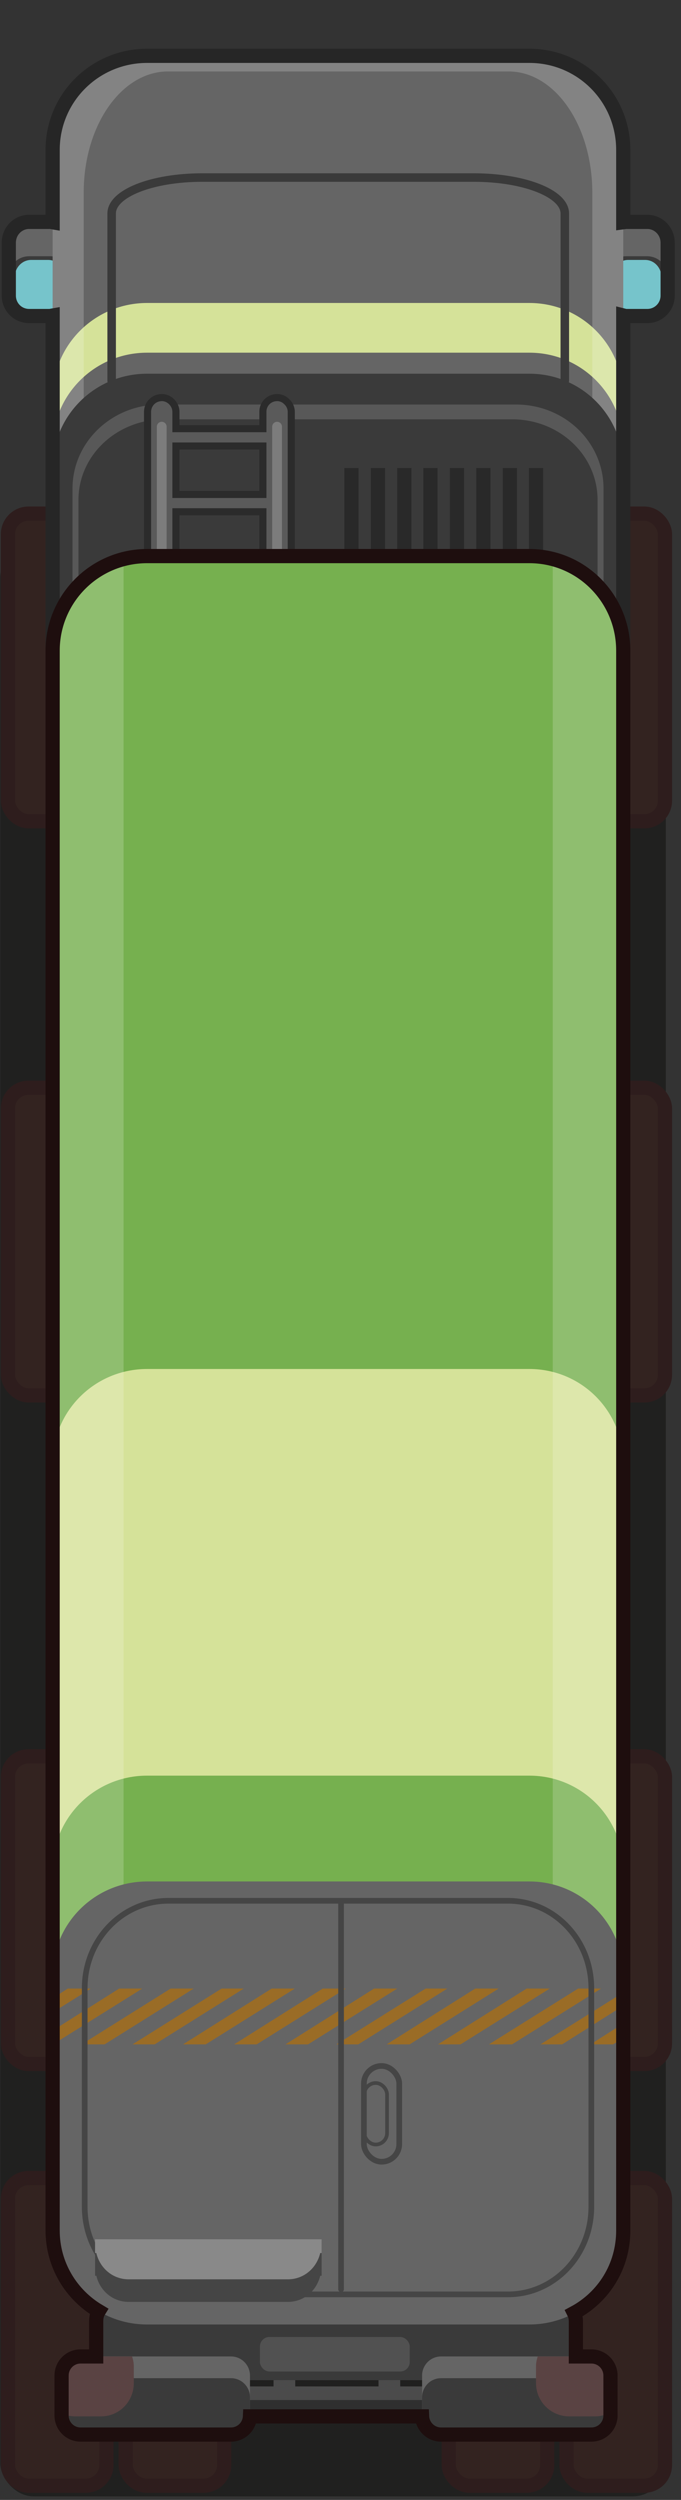 <?xml version="1.0" encoding="UTF-8" standalone="no"?>
<svg xmlns:svg="http://www.w3.org/2000/svg" xmlns="http://www.w3.org/2000/svg" version="1.0" width="100%" height="100%" viewBox="0 0 48 176" id="svg2383" style="display:inline">
<rect x="0" y="0" width="48" height="176" fill="#333333" stroke="none"/>
<defs id="defs2385"/>
<g id="layer6" style="display:inline">
<rect width="46.91" height="137.39" ry="2.34" x="0.02" y="38.36" id="r2590" style="fill:#090805;fill-opacity:0.44;fill-rule:evenodd;stroke:none;marker:none;visibility:visible;display:inline;overflow:visible;enable-background:accumulate"/>
<rect width="6.94" height="21.66" ry="1.45" x="8.86" y="153.34" id="r4164" style="fill:#332320;fill-opacity:1;fill-rule:evenodd;stroke:#2e1d1d;stroke-width:1;stroke-linecap:round;stroke-linejoin:miter;marker:none;stroke-miterlimit:4;stroke-dasharray:none;stroke-dashoffset:0;stroke-opacity:1;visibility:visible;display:inline;overflow:visible;enable-background:accumulate"/>
<rect width="6.94" height="21.66" ry="1.45" x="31.63" y="153.34" id="r4166" style="fill:#332320;fill-opacity:1;fill-rule:evenodd;stroke:#2e1d1d;stroke-width:1;stroke-linecap:round;stroke-linejoin:miter;marker:none;stroke-miterlimit:4;stroke-dasharray:none;stroke-dashoffset:0;stroke-opacity:1;visibility:visible;display:inline;overflow:visible;enable-background:accumulate"/>
<rect width="6.94" height="21.66" ry="1.45" x="39.93" y="36.16" id="r3820" style="fill:#332320;fill-opacity:1;fill-rule:evenodd;stroke:#2e1d1d;stroke-width:1;stroke-linecap:round;stroke-linejoin:miter;marker:none;stroke-miterlimit:4;stroke-dasharray:none;stroke-dashoffset:0;stroke-opacity:1;visibility:visible;display:inline;overflow:visible;enable-background:accumulate"/>
<rect width="6.94" height="21.66" ry="1.45" x="39.93" y="76.58" id="r3822" style="fill:#332320;fill-opacity:1;fill-rule:evenodd;stroke:#2e1d1d;stroke-width:1;stroke-linecap:round;stroke-linejoin:miter;marker:none;stroke-miterlimit:4;stroke-dasharray:none;stroke-dashoffset:0;stroke-opacity:1;visibility:visible;display:inline;overflow:visible;enable-background:accumulate"/>
<rect width="6.94" height="21.66" ry="1.45" x="39.93" y="123.65" id="r3824" style="fill:#332320;fill-opacity:1;fill-rule:evenodd;stroke:#2e1d1d;stroke-width:1;stroke-linecap:round;stroke-linejoin:miter;marker:none;stroke-miterlimit:4;stroke-dasharray:none;stroke-dashoffset:0;stroke-opacity:1;visibility:visible;display:inline;overflow:visible;enable-background:accumulate"/>
<rect width="6.94" height="21.66" ry="1.45" x="39.93" y="153.34" id="r3826" style="fill:#332320;fill-opacity:1;fill-rule:evenodd;stroke:#2e1d1d;stroke-width:1;stroke-linecap:round;stroke-linejoin:miter;marker:none;stroke-miterlimit:4;stroke-dasharray:none;stroke-dashoffset:0;stroke-opacity:1;visibility:visible;display:inline;overflow:visible;enable-background:accumulate"/>
<rect width="6.94" height="21.66" ry="1.45" x="0.56" y="36.16" id="r3804" style="fill:#332320;fill-opacity:1;fill-rule:evenodd;stroke:#2e1d1d;stroke-width:1;stroke-linecap:round;stroke-linejoin:miter;marker:none;stroke-miterlimit:4;stroke-dasharray:none;stroke-dashoffset:0;stroke-opacity:1;visibility:visible;display:inline;overflow:visible;enable-background:accumulate"/>
<rect width="6.94" height="21.66" ry="1.45" x="0.56" y="76.58" id="r3806" style="fill:#332320;fill-opacity:1;fill-rule:evenodd;stroke:#2e1d1d;stroke-width:1;stroke-linecap:round;stroke-linejoin:miter;marker:none;stroke-miterlimit:4;stroke-dasharray:none;stroke-dashoffset:0;stroke-opacity:1;visibility:visible;display:inline;overflow:visible;enable-background:accumulate"/>
<rect width="6.94" height="21.66" ry="1.45" x="0.56" y="123.65" id="r3808" style="fill:#332320;fill-opacity:1;fill-rule:evenodd;stroke:#2e1d1d;stroke-width:1;stroke-linecap:round;stroke-linejoin:miter;marker:none;stroke-miterlimit:4;stroke-dasharray:none;stroke-dashoffset:0;stroke-opacity:1;visibility:visible;display:inline;overflow:visible;enable-background:accumulate"/>
<rect width="6.94" height="21.66" ry="1.45" x="0.56" y="153.34" id="r3810" style="fill:#332320;fill-opacity:1;fill-rule:evenodd;stroke:#2e1d1d;stroke-width:1;stroke-linecap:round;stroke-linejoin:miter;marker:none;stroke-miterlimit:4;stroke-dasharray:none;stroke-dashoffset:0;stroke-opacity:1;visibility:visible;display:inline;overflow:visible;enable-background:accumulate"/>
<g transform="translate(42.08,96)" id="g3736">
<rect width="4.35" height="6.63" ry="1.45" x="0.62" y="-80.37" id="r3738" style="fill:#656565;fill-opacity:1;fill-rule:evenodd;stroke:none;marker:none;visibility:visible;display:inline;overflow:visible;enable-background:accumulate"/>
<path d="M 2.06,-77.96 C 1.25,-77.96 0.62,-77.33 0.62,-76.53 L 0.62,-75.18 C 0.62,-74.38 1.25,-73.74 2.06,-73.75 L 3.53,-73.75 C 4.33,-73.75 4.96,-74.38 4.96,-75.18 L 4.96,-76.53 C 4.96,-77.33 4.33,-77.96 3.53,-77.96 L 2.06,-77.96 z" id="p3740" style="fill:#3a3a3a;fill-opacity:1;fill-rule:evenodd;stroke:none;marker:none;visibility:visible;display:inline;overflow:visible;enable-background:accumulate"/>
<path d="M 2.20,-77.70 C 1.55,-77.70 1.03,-77.15 1.03,-76.44 L 1.03,-75.27 C 1.03,-74.56 1.55,-74.00 2.20,-74.00 L 3.39,-74.00 C 4.04,-74.00 4.55,-74.56 4.55,-75.27 L 4.55,-76.44 C 4.55,-77.15 4.04,-77.70 3.39,-77.70 L 2.20,-77.70 z" id="p3742" style="fill:#76c4cb;fill-opacity:1;fill-rule:evenodd;stroke:none;marker:none;visibility:visible;display:inline;overflow:visible;enable-background:accumulate"/>
</g>
<g transform="translate(0,96)" id="g3619">
<rect width="4.35" height="6.63" ry="1.45" x="0.62" y="-80.37" id="r3596" style="fill:#656565;fill-opacity:1;fill-rule:evenodd;stroke:none;marker:none;visibility:visible;display:inline;overflow:visible;enable-background:accumulate"/>
<path d="M 2.06,-77.96 C 1.25,-77.96 0.62,-77.33 0.62,-76.53 L 0.62,-75.18 C 0.62,-74.38 1.25,-73.74 2.06,-73.75 L 3.53,-73.75 C 4.33,-73.75 4.96,-74.38 4.96,-75.18 L 4.96,-76.53 C 4.96,-77.33 4.33,-77.96 3.53,-77.96 L 2.06,-77.96 z" id="r3598" style="fill:#3a3a3a;fill-opacity:1;fill-rule:evenodd;stroke:none;marker:none;visibility:visible;display:inline;overflow:visible;enable-background:accumulate"/>
<path d="M 2.20,-77.70 C 1.55,-77.70 1.03,-77.15 1.03,-76.44 L 1.03,-75.27 C 1.03,-74.56 1.55,-74.00 2.20,-74.00 L 3.39,-74.00 C 4.04,-74.00 4.55,-74.56 4.55,-75.27 L 4.55,-76.44 C 4.55,-77.15 4.04,-77.70 3.39,-77.70 L 2.20,-77.70 z" id="p3617" style="fill:#76c4cb;fill-opacity:1;fill-rule:evenodd;stroke:none;marker:none;visibility:visible;display:inline;overflow:visible;enable-background:accumulate"/>
</g>
<path d="M 10.37,3.92 C 6.69,3.92 3.71,6.87 3.71,10.55 L 3.71,49.54 C 3.71,53.21 6.69,56.16 10.37,56.16 L 37.31,56.16 C 40.98,56.16 43.93,53.21 43.93,49.54 L 43.93,10.55 C 43.93,6.87 40.98,3.92 37.31,3.92 L 10.37,3.92 z" id="p3580" style="fill:#656565;fill-opacity:1;fill-rule:evenodd;stroke:none;marker:none;visibility:visible;display:inline;overflow:visible;enable-background:accumulate"/>
<path d="M 10.37,21.33 C 6.69,21.33 3.71,24.28 3.71,27.96 L 3.71,31.46 C 3.71,27.78 6.69,24.83 10.37,24.83 L 37.31,24.83 C 40.98,24.83 43.93,27.78 43.93,31.46 L 43.93,27.96 C 43.93,24.28 40.98,21.33 37.31,21.33 L 10.37,21.33 z" id="p3663" style="fill:#d5e299;fill-opacity:1;fill-rule:evenodd;stroke:none;marker:none;visibility:visible;display:inline;overflow:visible;enable-background:accumulate"/>
<path d="M 10.37,3.93 C 6.69,3.93 3.71,6.88 3.71,10.56 L 3.71,49.53 C 3.71,51.48 4.56,53.22 5.90,54.43 L 5.90,13.56 C 5.90,8.82 8.57,5.03 11.84,5.03 L 35.84,5.03 C 39.11,5.03 41.74,8.82 41.75,13.56 L 41.75,54.43 C 43.08,53.22 43.93,51.48 43.93,49.53 L 43.93,10.56 C 43.93,6.88 40.98,3.93 37.31,3.93 L 10.37,3.93 z" id="p3626" style="fill:#fcfcfc;fill-opacity:0.20;fill-rule:evenodd;stroke:none;marker:none;visibility:visible;display:inline;overflow:visible;enable-background:accumulate"/>
<path d="M 10.37,26.31 C 6.69,26.31 3.71,29.26 3.71,32.93 L 3.71,49.53 C 3.71,53.20 6.69,56.15 10.37,56.15 L 37.31,56.15 C 40.98,56.15 43.93,53.20 43.93,49.53 L 43.93,32.93 C 43.93,29.26 40.98,26.31 37.31,26.31 L 10.37,26.31 z" id="p3582" style="fill:#3a3a3a;fill-opacity:1;fill-rule:evenodd;stroke:none;marker:none;visibility:visible;display:inline;overflow:visible;enable-background:accumulate"/>
<path d="M 10.37,3.93 C 6.69,3.93 3.71,6.88 3.71,10.56 L 3.71,15.65 C 3.65,15.64 3.59,15.62 3.53,15.62 L 2.06,15.62 C 1.25,15.62 0.62,16.28 0.62,17.09 L 0.62,20.81 C 0.62,21.61 1.25,22.25 2.06,22.25 L 3.53,22.25 C 3.59,22.25 3.65,22.22 3.71,22.21 L 3.71,49.53 C 3.71,53.20 6.69,56.15 10.37,56.15 L 37.31,56.15 C 40.98,56.15 43.93,53.20 43.93,49.53 L 43.93,22.21 C 44.01,22.23 44.07,22.25 44.15,22.25 L 45.62,22.25 C 46.42,22.25 47.06,21.61 47.06,20.81 L 47.06,17.09 C 47.06,16.28 46.42,15.62 45.62,15.62 L 44.15,15.62 C 44.07,15.62 44.01,15.64 43.93,15.65 L 43.93,10.56 C 43.93,6.88 40.98,3.93 37.31,3.93 L 10.37,3.93 z" id="p3795" style="fill:none;fill-opacity:1;fill-rule:evenodd;stroke:#262626;stroke-width:1;stroke-linecap:round;stroke-linejoin:miter;marker:none;stroke-miterlimit:4;stroke-dasharray:none;stroke-dashoffset:0;stroke-opacity:1;visibility:visible;display:inline;overflow:visible;enable-background:accumulate"/>
<rect width="33.83" height="1.72" ry="0.42" x="6.76" y="168.01" id="r3646" style="fill:#4b4b4b;fill-opacity:1;fill-rule:evenodd;stroke:none;marker:none;visibility:visible;display:inline;overflow:visible;enable-background:accumulate"/>
<rect width="33.83" height="1.14" ry="0.28" x="6.76" y="168.97" id="r3644" style="fill:#2f2f2f;fill-opacity:1;fill-rule:evenodd;stroke:none;marker:none;visibility:visible;display:inline;overflow:visible;enable-background:accumulate"/>
<path d="M 11.30,28.48 C 7.88,28.48 5.11,31.12 5.11,34.40 L 5.11,49.20 C 5.11,52.48 7.88,55.11 11.30,55.11 L 36.37,55.11 C 39.79,55.11 42.54,52.48 42.54,49.20 L 42.54,34.40 C 42.54,31.12 39.79,28.48 36.37,28.48 L 11.30,28.48 z" id="p3659" style="fill:#585858;fill-opacity:1;fill-rule:evenodd;stroke:none;marker:none;visibility:visible;display:inline;overflow:visible;enable-background:accumulate"/>
<path d="M 11.58,29.52 C 8.24,29.52 5.53,32.05 5.53,35.20 L 5.53,49.43 C 5.53,52.59 8.24,55.11 11.58,55.11 L 36.09,55.11 C 39.43,55.11 42.12,52.59 42.12,49.43 L 42.12,35.20 C 42.12,32.05 39.43,29.52 36.09,29.52 L 11.58,29.52 z" id="p3661" style="fill:#3a3a3a;fill-opacity:1;fill-rule:evenodd;stroke:none;marker:none;visibility:visible;display:inline;overflow:visible;enable-background:accumulate"/>
<path d="M 11.28,28 C 10.77,28.06 10.40,28.49 10.40,29 L 10.40,50.37 C 10.40,50.73 10.59,51.06 10.90,51.25 C 11.21,51.43 11.59,51.43 11.90,51.25 C 12.21,51.06 12.41,50.73 12.40,50.37 L 12.40,36.03 L 18.53,36.03 L 18.53,50.37 C 18.52,50.73 18.71,51.06 19.03,51.25 C 19.34,51.43 19.71,51.43 20.03,51.25 C 20.34,51.06 20.53,50.73 20.53,50.37 L 20.53,29 C 20.53,28.71 20.40,28.44 20.18,28.25 C 19.97,28.05 19.69,27.96 19.40,28 C 18.90,28.06 18.52,28.49 18.53,29 L 18.53,30.18 L 12.40,30.18 L 12.40,29 C 12.40,28.71 12.27,28.44 12.06,28.25 C 11.84,28.05 11.56,27.96 11.28,28 z M 12.40,31.40 L 18.53,31.40 L 18.53,34.81 L 12.40,34.81 L 12.40,31.40 z" id="p3631" style="fill:#5a5a5a;fill-opacity:1;fill-rule:evenodd;stroke:#2b2b2b;stroke-width:0.5;stroke-linecap:round;stroke-linejoin:miter;stroke-miterlimit:4;stroke-dasharray:none;stroke-opacity:1"/>
<path d="M 11.40,30.04 L 11.40,51.39" id="p3629" style="fill:none;fill-rule:evenodd;stroke:#7c7c7c;stroke-width:0.69;stroke-linecap:round;stroke-linejoin:miter;stroke-miterlimit:4;stroke-dasharray:none;stroke-opacity:1"/>
<path d="M 19.53,30.04 L 19.53,51.39" id="p3639" style="fill:none;fill-rule:evenodd;stroke:#7c7c7c;stroke-width:0.69;stroke-linecap:round;stroke-linejoin:miter;stroke-miterlimit:4;stroke-dasharray:none;stroke-opacity:1"/>
<g transform="translate(0,96)" id="g3691">
<path d="M 24.77,-63.05 L 24.77,-55.48" id="p3669" style="fill:none;fill-rule:evenodd;stroke:#292929;stroke-width:1px;stroke-linecap:butt;stroke-linejoin:miter;stroke-opacity:1"/>
<path d="M 26.64,-63.05 L 26.64,-55.48" id="p3671" style="fill:none;fill-rule:evenodd;stroke:#292929;stroke-width:1px;stroke-linecap:butt;stroke-linejoin:miter;stroke-opacity:1"/>
<path d="M 28.50,-63.05 L 28.50,-55.48" id="p3675" style="fill:none;fill-rule:evenodd;stroke:#292929;stroke-width:1px;stroke-linecap:butt;stroke-linejoin:miter;stroke-opacity:1"/>
<path d="M 30.34,-63.05 L 30.34,-55.48" id="p3679" style="fill:none;fill-rule:evenodd;stroke:#292929;stroke-width:1px;stroke-linecap:butt;stroke-linejoin:miter;stroke-opacity:1"/>
<path d="M 32.21,-63.05 L 32.21,-55.48" id="p3681" style="fill:none;fill-rule:evenodd;stroke:#292929;stroke-width:1px;stroke-linecap:butt;stroke-linejoin:miter;stroke-opacity:1"/>
<path d="M 34.07,-63.05 L 34.07,-55.48" id="p3685" style="fill:none;fill-rule:evenodd;stroke:#292929;stroke-width:1px;stroke-linecap:butt;stroke-linejoin:miter;stroke-opacity:1"/>
<path d="M 35.94,-63.05 L 35.94,-55.48" id="p3687" style="fill:none;fill-rule:evenodd;stroke:#292929;stroke-width:1px;stroke-linecap:butt;stroke-linejoin:miter;stroke-opacity:1"/>
<path d="M 37.78,-63.05 L 37.78,-55.48" id="p3689" style="fill:none;fill-rule:evenodd;stroke:#292929;stroke-width:1px;stroke-linecap:butt;stroke-linejoin:miter;stroke-opacity:1"/>
</g>
<rect width="40.22" height="124.48" ry="6.63" x="3.73" y="39.16" id="r2798" style="fill:#76b04f;fill-opacity:1;fill-rule:evenodd;stroke:none;marker:none;visibility:visible;display:inline;overflow:visible;enable-background:accumulate"/>
<path d="M 10.37,96.38 C 6.69,96.38 3.71,99.33 3.71,103.01 L 3.71,131.63 C 3.71,127.96 6.69,125.01 10.37,125.01 L 37.31,125.01 C 40.98,125.01 43.93,127.96 43.93,131.63 L 43.93,103.01 C 43.93,99.33 40.98,96.38 37.31,96.38 L 10.37,96.38 z" id="r3701" style="fill:#d5e299;fill-opacity:1;fill-rule:evenodd;stroke:none;marker:none;visibility:visible;display:inline;overflow:visible;enable-background:accumulate"/>
<path d="M 8.71,39.37 C 8.67,39.38 8.63,39.39 8.59,39.40 C 8.31,39.48 8.04,39.57 7.78,39.68 C 7.68,39.72 7.59,39.76 7.5,39.81 C 7.39,39.86 7.28,39.91 7.18,39.96 C 7.03,40.05 6.86,40.15 6.71,40.25 C 6.52,40.38 6.33,40.53 6.15,40.68 C 6.05,40.77 5.94,40.84 5.84,40.93 C 5.65,41.11 5.45,41.29 5.28,41.5 C 5.26,41.51 5.26,41.54 5.25,41.56 C 5.11,41.72 4.99,41.91 4.87,42.09 C 4.76,42.26 4.62,42.41 4.53,42.59 C 4.52,42.60 4.53,42.61 4.53,42.62 C 4.46,42.74 4.40,42.87 4.34,43 C 4.29,43.10 4.26,43.23 4.21,43.34 C 4.16,43.47 4.10,43.61 4.06,43.75 C 3.98,43.97 3.92,44.22 3.87,44.46 C 3.83,44.68 3.80,44.90 3.78,45.12 C 3.75,45.35 3.71,45.57 3.71,45.81 L 3.71,157.03 C 3.71,160.13 5.84,162.70 8.71,163.43 L 8.71,39.37 z M 38.96,39.37 L 38.96,163.43 C 41.83,162.70 43.93,160.13 43.93,157.03 L 43.93,45.81 C 43.93,45.42 43.90,45.05 43.84,44.68 C 43.78,44.31 43.68,43.93 43.56,43.59 C 43.44,43.26 43.32,42.93 43.15,42.62 C 43.14,42.61 43.13,42.60 43.12,42.59 C 42.95,42.27 42.75,42.00 42.53,41.71 C 42.36,41.50 42.19,41.28 42,41.09 C 41.93,41.02 41.87,40.96 41.81,40.90 C 41.72,40.82 41.62,40.76 41.53,40.68 C 41.34,40.53 41.16,40.38 40.96,40.25 C 40.66,40.05 40.33,39.89 40,39.75 C 39.76,39.64 39.52,39.54 39.28,39.46 C 39.17,39.43 39.07,39.40 38.96,39.37 z" id="p3575" style="fill:#ffffff;fill-opacity:0.18;fill-rule:evenodd;stroke:none;"/>
<rect width="1.53" height="2.80" ry="0.42" x="26.68" y="166.16" id="r3650" style="fill:#4b4b4b;fill-opacity:1;fill-rule:evenodd;stroke:none;marker:none;visibility:visible;display:inline;overflow:visible;enable-background:accumulate"/>
<rect width="1.53" height="2.80" ry="0.42" x="19.28" y="166.16" id="r3648" style="fill:#4b4b4b;fill-opacity:1;fill-rule:evenodd;stroke:none;marker:none;visibility:visible;display:inline;overflow:visible;enable-background:accumulate"/>
<rect width="33.83" height="5.49" ry="1.34" x="6.76" y="162.08" id="r3642" style="fill:#3a3a3a;fill-opacity:1;fill-rule:evenodd;stroke:none;marker:none;visibility:visible;display:inline;overflow:visible;enable-background:accumulate"/>
<path d="M 10.37,132.46 C 6.69,132.46 3.71,135.41 3.71,139.09 L 3.71,157.03 C 3.71,160.70 6.69,163.65 10.37,163.65 L 37.31,163.65 C 40.98,163.65 43.93,160.70 43.93,157.03 L 43.93,139.09 C 43.93,135.41 40.98,132.46 37.31,132.46 L 10.37,132.46 z" id="r2800" style="fill:#656565;fill-opacity:1;fill-rule:evenodd;stroke:none;marker:none;visibility:visible;display:inline;overflow:visible;enable-background:accumulate"/>
<path d="M 4.78,140 L 3.71,140.68 L 3.71,141.68 L 6.40,140 L 4.78,140 z M 8.40,140 L 3.71,142.96 L 3.71,143.90 C 3.73,143.90 3.76,143.90 3.78,143.90 L 10.03,140 L 8.40,140 z M 12.03,140 L 5.75,143.93 L 7.37,143.93 L 13.65,140 L 12.03,140 z M 15.62,140 L 9.34,143.93 L 10.90,143.93 L 17.18,140 L 15.62,140 z M 19.15,140 L 12.90,143.93 L 14.5,143.93 L 20.78,140 L 19.15,140 z M 22.75,140 L 16.5,143.93 L 18.09,143.93 L 24.37,140 L 22.75,140 z M 26.37,140 L 20.12,143.93 L 21.71,143.93 L 28,140 L 26.37,140 z M 30,140 L 23.71,143.93 L 25.25,143.93 L 31.53,140 L 30,140 z M 33.5,140 L 27.25,143.93 L 28.87,143.93 L 35.15,140 L 33.5,140 z M 37.12,140 L 30.87,143.93 L 32.46,143.93 L 38.75,140 L 37.12,140 z M 40.75,140 L 34.46,143.93 L 36.09,143.93 L 42.37,140 L 40.75,140 z M 43.93,140.28 L 38.09,143.93 L 39.62,143.93 L 43.93,141.21 L 43.93,140.28 z M 43.93,142.46 L 41.62,143.93 L 43.21,143.93 L 43.93,143.5 L 43.93,142.46 z" id="r2737" style="fill:#9a6c26;fill-opacity:1;fill-rule:evenodd;stroke:none;marker:none;visibility:visible;display:inline;overflow:visible;enable-background:accumulate"/>
<path d="M 11.88,133.82 C 8.61,133.82 5.97,136.56 5.97,139.98 L 5.97,155.36 C 5.97,158.78 8.61,161.53 11.88,161.53 L 35.80,161.53 C 39.06,161.53 41.68,158.78 41.68,155.36 L 41.68,139.98 C 41.68,136.56 39.06,133.82 35.80,133.82 L 11.88,133.82 z" id="p3724" style="fill:none;fill-opacity:1;fill-rule:evenodd;stroke:#454545;stroke-width:0.40;stroke-linecap:round;stroke-linejoin:miter;marker:none;stroke-miterlimit:4;stroke-dasharray:none;stroke-dashoffset:0;stroke-opacity:1;visibility:visible;display:inline;overflow:visible;enable-background:accumulate"/>
<path d="M 39.81,26.81 L 39.81,15.03 C 39.81,13.62 36.94,12.5 33.40,12.5 L 14.25,12.5 C 10.71,12.5 7.87,13.62 7.87,15.03 L 7.87,26.81" id="r3587" style="fill:none;fill-opacity:1;fill-rule:evenodd;stroke:#3a3a3a;stroke-width:0.60;stroke-linecap:round;stroke-linejoin:miter;marker:none;stroke-miterlimit:4;stroke-dasharray:none;stroke-dashoffset:0;stroke-opacity:1;visibility:visible;display:inline;overflow:visible;enable-background:accumulate"/>
<path d="M 6.70,157.65 L 6.70,159.65 L 6.70,160.22 L 6.79,160.22 C 7.04,161.27 7.94,162.06 9.07,162.06 L 20.29,162.06 C 21.42,162.06 22.32,161.27 22.57,160.22 L 22.67,160.22 L 22.67,159.65 L 22.67,157.65 L 6.70,157.65 z" id="p3713" style="fill:#454545;fill-opacity:1;fill-rule:evenodd;stroke:none;marker:none;visibility:visible;display:inline;overflow:visible;enable-background:accumulate"/>
<path d="M 6.70,157.65 L 6.70,158.06 L 6.70,158.62 L 6.79,158.62 C 7.04,159.68 7.94,160.47 9.07,160.47 L 20.29,160.47 C 21.42,160.47 22.32,159.68 22.57,158.62 L 22.67,158.62 L 22.67,158.06 L 22.67,157.65 L 6.70,157.65 z" id="r3708" style="fill:#898989;fill-opacity:1;fill-rule:evenodd;stroke:none;marker:none;visibility:visible;display:inline;overflow:visible;enable-background:accumulate"/>
<path d="M 24.04,133.92 L 24.04,161.17" id="p3726" style="fill:none;fill-opacity:1;fill-rule:evenodd;stroke:#454545;stroke-width:0.40;stroke-linecap:round;stroke-linejoin:miter;marker:none;stroke-miterlimit:4;stroke-dasharray:none;stroke-dashoffset:0;stroke-opacity:1;visibility:visible;display:inline;overflow:visible;enable-background:accumulate"/>
<rect width="2.49" height="6.74" ry="1.24" x="25.65" y="145.45" id="r3728" style="fill:none;fill-opacity:1;fill-rule:evenodd;stroke:#454545;stroke-width:0.40;stroke-linecap:round;stroke-linejoin:miter;marker:none;stroke-miterlimit:4;stroke-dasharray:none;stroke-dashoffset:0;stroke-opacity:1;visibility:visible;display:inline;overflow:visible;enable-background:accumulate"/>
<rect width="1.60" height="4.33" ry="0.80" x="25.68" y="146.65" id="r3732" style="fill:none;fill-opacity:1;fill-rule:evenodd;stroke:#454545;stroke-width:0.26;stroke-linecap:round;stroke-linejoin:miter;marker:none;stroke-miterlimit:4;stroke-dasharray:none;stroke-dashoffset:0;stroke-opacity:1;visibility:visible;display:inline;overflow:visible;enable-background:accumulate"/>
<path d="M 5.68,165.90 C 4.94,165.90 4.34,166.50 4.34,167.25 L 4.34,168.53 C 4.34,168.57 4.34,168.61 4.34,168.65 C 4.34,168.69 4.34,168.74 4.34,168.78 L 4.34,170.06 C 4.34,170.80 4.94,171.40 5.68,171.40 L 16.28,171.40 C 17.02,171.40 17.62,170.80 17.62,170.06 L 17.62,168.78 C 17.62,168.74 17.62,168.69 17.62,168.65 C 17.62,168.61 17.62,168.57 17.62,168.53 L 17.62,167.25 C 17.62,166.50 17.02,165.90 16.28,165.90 L 5.68,165.90 z M 31.09,165.90 C 30.35,165.90 29.75,166.50 29.75,167.25 L 29.75,168.53 C 29.75,168.57 29.74,168.61 29.75,168.65 C 29.74,168.69 29.75,168.74 29.75,168.78 L 29.75,170.06 C 29.75,170.80 30.35,171.40 31.09,171.40 L 41.68,171.40 C 42.43,171.40 43.03,170.80 43.03,170.06 L 43.03,168.78 C 43.03,168.74 43.03,168.69 43.03,168.65 C 43.03,168.61 43.03,168.57 43.03,168.53 L 43.03,167.25 C 43.03,166.50 42.43,165.90 41.68,165.90 L 31.09,165.90 z" id="p3640" style="fill:#656565;fill-opacity:1;fill-rule:evenodd;stroke:none;marker:none;visibility:visible;display:inline;overflow:visible;enable-background:accumulate"/>
<path d="M 5.68,167.43 C 4.94,167.43 4.34,168.03 4.34,168.78 L 4.34,170.06 C 4.34,170.80 4.94,171.40 5.68,171.40 L 16.28,171.40 C 17.02,171.40 17.62,170.80 17.62,170.06 L 17.62,168.78 C 17.62,168.03 17.02,167.43 16.28,167.43 L 5.68,167.43 z M 31.09,167.43 C 30.35,167.43 29.75,168.03 29.75,168.78 L 29.75,170.06 C 29.75,170.80 30.35,171.40 31.09,171.40 L 41.68,171.40 C 42.43,171.40 43.03,170.80 43.03,170.06 L 43.03,168.78 C 43.03,168.03 42.43,167.43 41.68,167.43 L 31.09,167.43 z" id="r3634" style="fill:#3a3a3a;fill-opacity:1;fill-rule:evenodd;stroke:none;marker:none;visibility:visible;display:inline;overflow:visible;enable-background:accumulate"/>
<path d="M 5.68,165.90 C 4.94,165.90 4.34,166.50 4.34,167.25 L 4.34,168.53 C 4.34,168.57 4.34,168.61 4.34,168.65 C 4.34,168.69 4.34,168.74 4.34,168.78 L 4.34,169.90 C 4.63,170.03 4.94,170.12 5.28,170.12 L 7.12,170.12 C 8.41,170.12 9.43,169.07 9.43,167.78 L 9.43,166.59 C 9.43,166.34 9.38,166.12 9.31,165.90 L 5.68,165.90 z M 37.90,165.90 C 37.83,166.12 37.78,166.35 37.78,166.59 L 37.78,167.78 C 37.78,169.07 38.83,170.12 40.12,170.12 L 41.96,170.12 C 42.35,170.12 42.70,170.01 43.03,169.84 L 43.03,168.78 C 43.03,168.74 43.03,168.69 43.03,168.65 C 43.03,168.61 43.03,168.57 43.03,168.53 L 43.03,167.25 C 43.03,166.50 42.43,165.90 41.68,165.90 L 37.90,165.90 z" id="r3652" style="fill:#5a4343;fill-opacity:1;fill-rule:evenodd;stroke:none;marker:none;visibility:visible;display:inline;overflow:visible;enable-background:accumulate"/>
<rect width="10.56" height="2.43" ry="0.67" x="18.32" y="164.53" id="r3663" style="fill:#515151;fill-opacity:1;fill-rule:evenodd;stroke:none;marker:none;visibility:visible;display:inline;overflow:visible;enable-background:accumulate"/>
<path d="M 10.37,39.15 C 6.69,39.15 3.71,42.13 3.71,45.81 L 3.71,157.03 C 3.71,159.46 5.02,161.56 6.96,162.71 C 6.83,162.92 6.78,163.17 6.78,163.43 L 6.78,165.90 L 5.68,165.90 C 4.94,165.90 4.34,166.50 4.34,167.25 L 4.34,168.53 C 4.34,168.57 4.34,168.61 4.34,168.65 C 4.34,168.69 4.34,168.74 4.34,168.78 L 4.34,170.06 C 4.34,170.80 4.94,171.40 5.68,171.40 L 16.28,171.40 C 17.00,171.40 17.59,170.83 17.62,170.12 L 29.75,170.12 C 29.78,170.83 30.37,171.40 31.09,171.40 L 41.68,171.40 C 42.43,171.40 43.03,170.80 43.03,170.06 L 43.03,168.78 C 43.03,168.74 43.03,168.69 43.03,168.65 C 43.03,168.61 43.03,168.57 43.03,168.53 L 43.03,167.25 C 43.03,166.50 42.43,165.90 41.68,165.90 L 40.59,165.90 L 40.59,163.43 C 40.59,163.22 40.55,163.02 40.46,162.84 C 42.55,161.72 43.93,159.56 43.93,157.03 L 43.93,45.81 C 43.93,42.13 40.98,39.15 37.31,39.15 L 10.37,39.15 z" id="r3665" style="fill:none;fill-opacity:1;fill-rule:evenodd;stroke:#1e0e0e;stroke-width:1;stroke-linecap:round;stroke-linejoin:miter;marker:none;stroke-miterlimit:4;stroke-dasharray:none;stroke-dashoffset:0;stroke-opacity:1;visibility:visible;display:inline;overflow:visible;enable-background:accumulate"/>
</g>
</svg>
